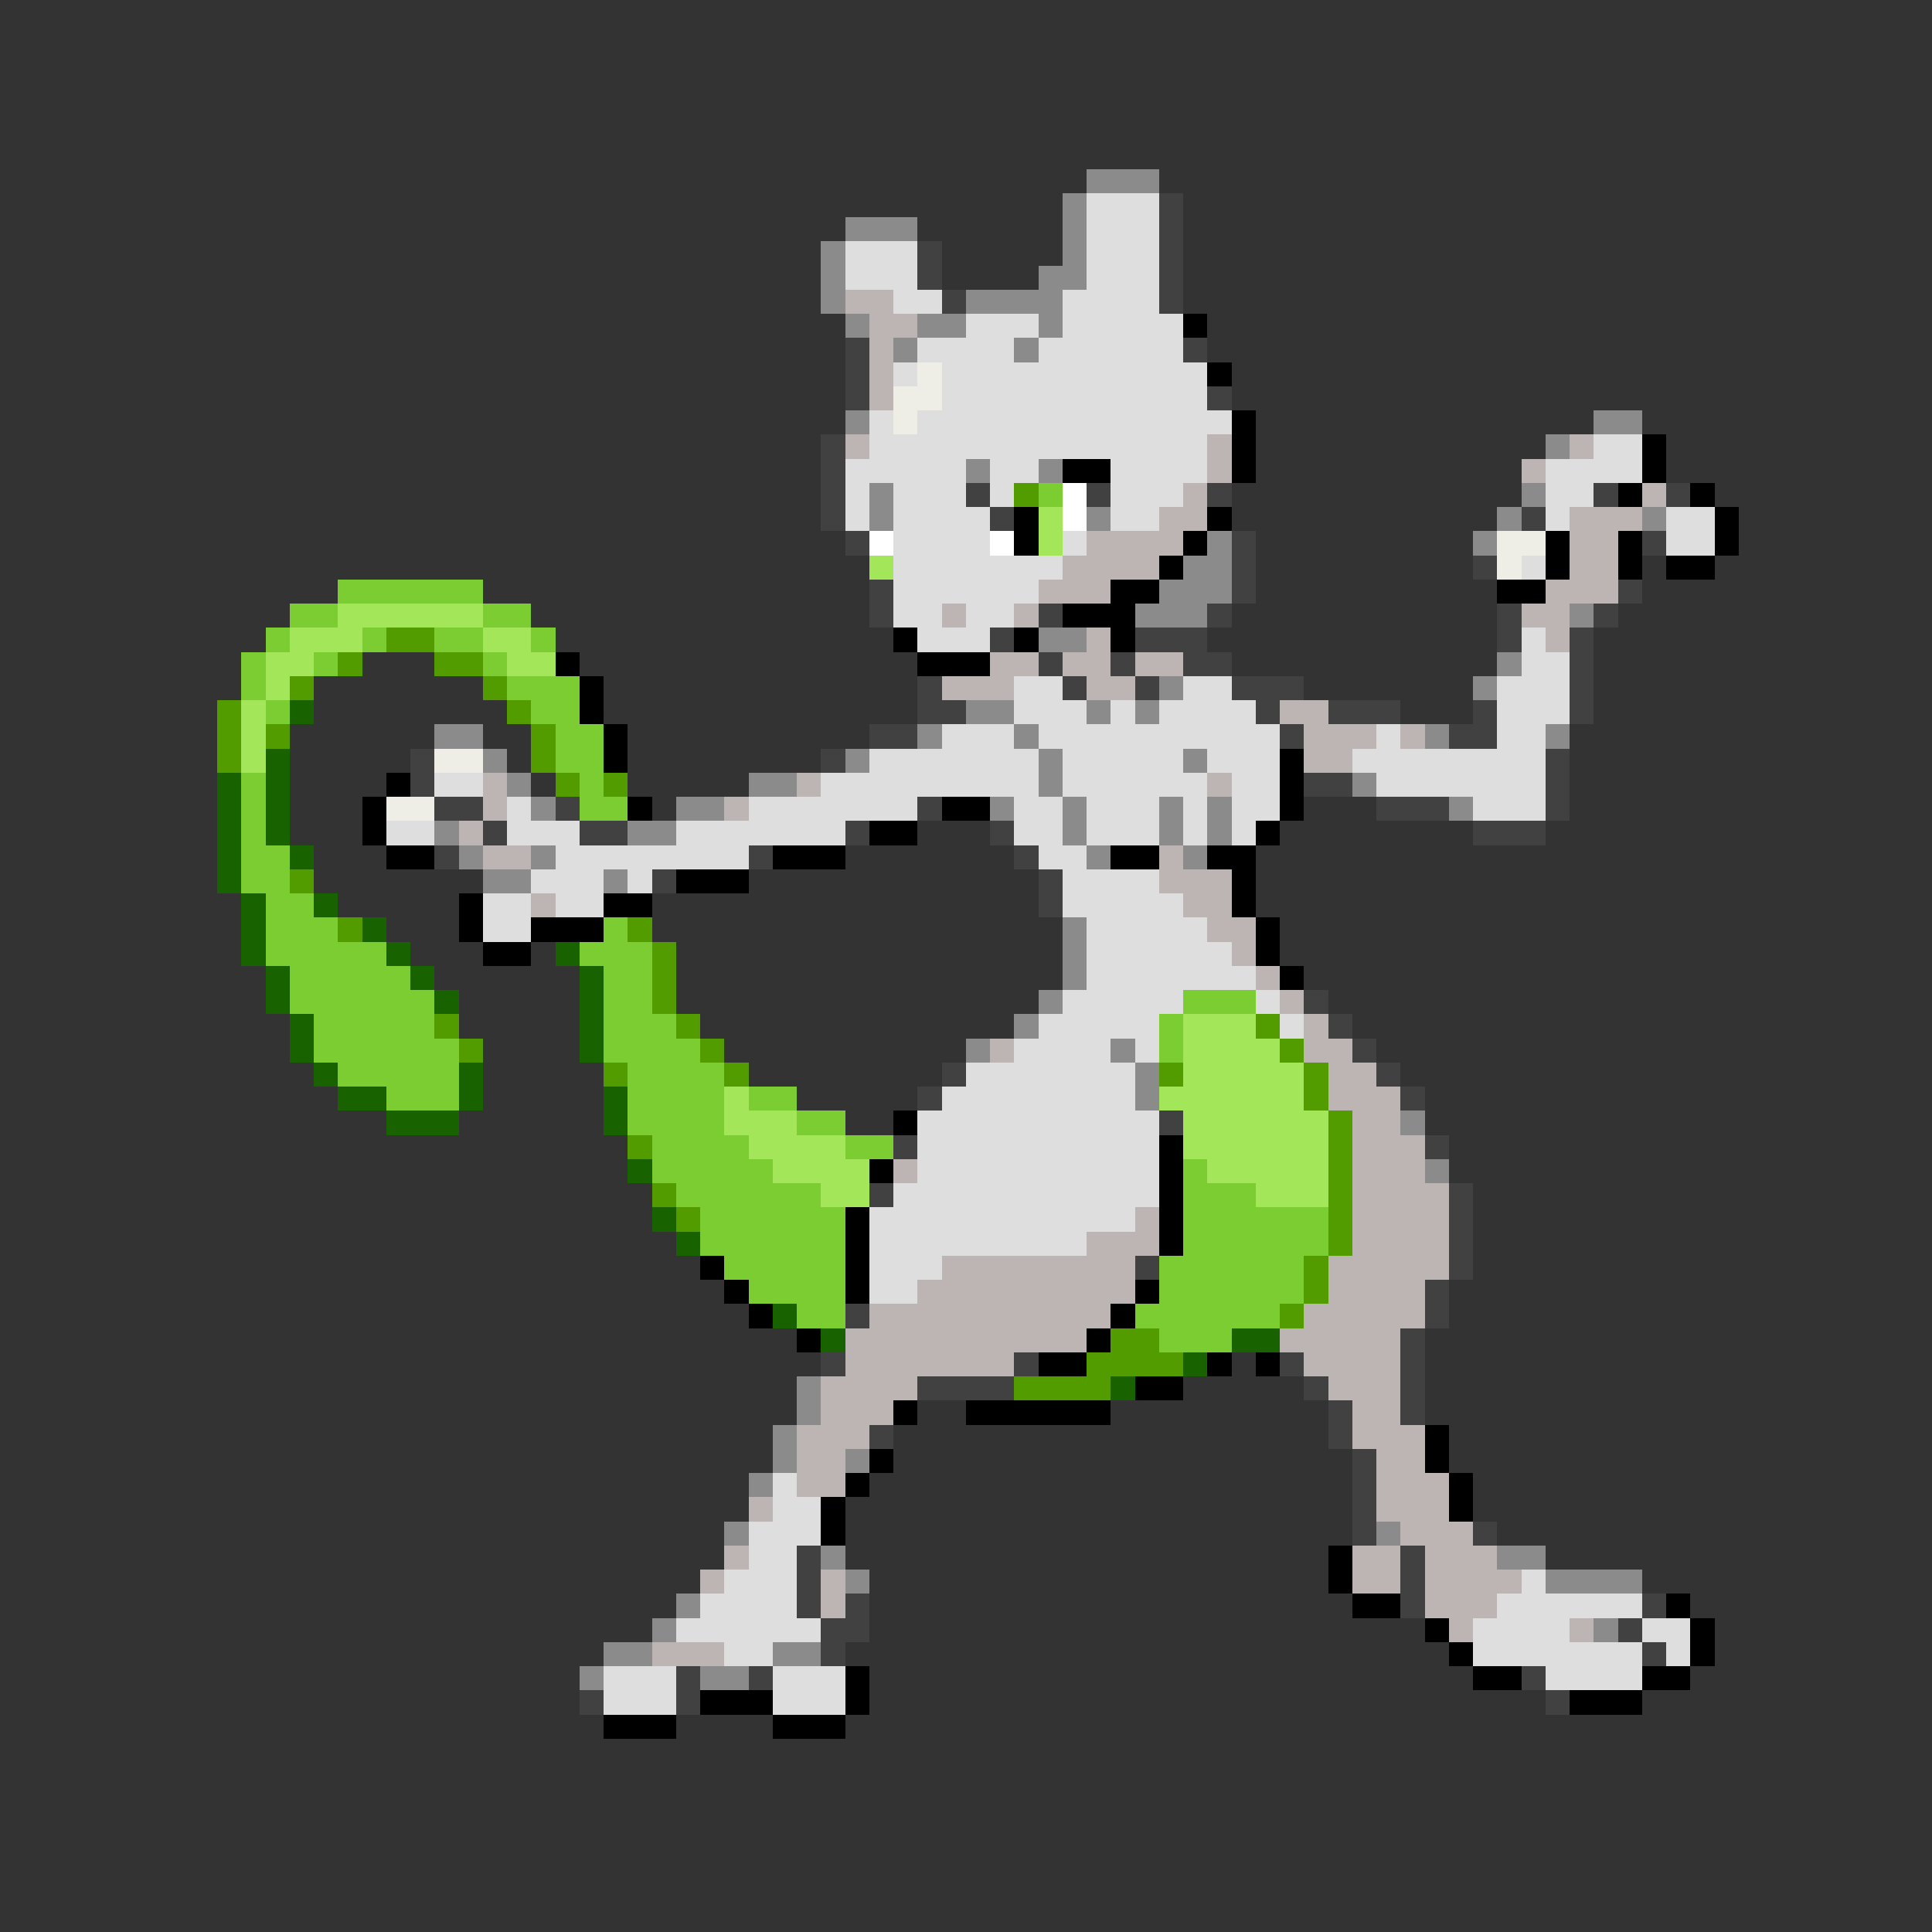 <svg xmlns="http://www.w3.org/2000/svg" viewBox="0 -0.5 80 80" shape-rendering="crispEdges">
<rect x="0" y="-0.5" width="80" height="80" fill="#333333" stroke="none"/>
<path stroke="#8b8b8b" d="M45 7h3M44 8h1M35 9h3M44 9h1M34 10h1M44 10h1M34 11h1M43 11h2M34 12h1M40 12h4M35 13h1M38 13h2M43 13h1M37 14h1M42 14h1M35 17h1M66 17h2M64 18h1M40 19h1M43 19h1M36 20h1M63 20h1M36 21h1M45 21h1M62 21h1M68 21h1M50 22h1M61 22h1M49 23h2M48 24h3M47 25h3M65 25h1M43 26h2M62 27h1M48 28h1M61 28h1M40 29h2M45 29h1M47 29h1M18 30h2M38 30h1M42 30h1M59 30h1M64 30h1M20 31h1M35 31h1M43 31h1M49 31h1M21 32h1M31 32h2M43 32h1M56 32h1M22 33h1M28 33h2M41 33h1M44 33h1M48 33h1M50 33h1M60 33h1M18 34h1M26 34h2M44 34h1M48 34h1M50 34h1M19 35h1M22 35h1M45 35h1M49 35h1M20 36h2M25 36h1M44 38h1M44 39h1M44 40h1M43 41h1M42 42h1M40 43h1M46 43h1M47 44h1M47 45h1M58 46h1M59 48h1M33 57h1M33 58h1M32 59h1M32 60h1M35 60h1M31 61h1M30 63h1M57 63h1M34 64h1M62 64h2M35 65h1M64 65h4M28 66h1M27 67h1M66 67h1M25 68h2M32 68h2M24 69h1M29 69h2" />
<path stroke="#dedede" d="M45 8h3M45 9h3M35 10h3M45 10h3M35 11h3M45 11h3M37 12h2M44 12h4M40 13h3M44 13h5M38 14h4M43 14h6M37 15h1M39 15h11M39 16h11M36 17h1M38 17h13M36 18h14M66 18h2M35 19h5M41 19h2M46 19h4M64 19h4M35 20h1M37 20h3M41 20h1M46 20h3M64 20h2M35 21h1M37 21h4M46 21h2M64 21h1M69 21h2M37 22h4M44 22h1M69 22h2M37 23h7M63 23h1M37 24h6M37 25h2M40 25h2M38 26h3M63 26h1M63 27h2M42 28h2M49 28h2M62 28h3M42 29h3M46 29h1M48 29h4M62 29h3M39 30h3M43 30h10M57 30h1M62 30h2M36 31h7M44 31h5M50 31h3M56 31h8M18 32h2M34 32h9M44 32h6M51 32h2M57 32h7M21 33h1M31 33h7M42 33h2M45 33h3M49 33h1M51 33h2M61 33h3M16 34h2M21 34h3M28 34h7M42 34h2M45 34h3M49 34h1M51 34h1M23 35h8M43 35h2M22 36h3M26 36h1M44 36h4M20 37h2M23 37h2M44 37h5M20 38h2M45 38h5M45 39h6M45 40h7M44 41h5M52 41h1M43 42h5M53 42h1M42 43h4M47 43h1M40 44h7M39 45h8M38 46h10M38 47h10M38 48h10M37 49h11M36 50h11M36 51h9M36 52h3M36 53h2M32 61h1M32 62h2M31 63h3M31 64h2M30 65h3M63 65h1M29 66h4M62 66h6M28 67h6M61 67h4M68 67h2M30 68h2M61 68h7M69 68h1M25 69h3M32 69h3M64 69h4M25 70h3M32 70h3" />
<path stroke="#414141" d="M48 8h1M48 9h1M38 10h1M48 10h1M38 11h1M48 11h1M39 12h1M48 12h1M35 14h1M49 14h1M35 15h1M35 16h1M50 16h1M34 18h1M34 19h1M34 20h1M40 20h1M45 20h1M50 20h1M66 20h1M69 20h1M34 21h1M41 21h1M63 21h1M35 22h1M51 22h1M68 22h1M51 23h1M61 23h1M36 24h1M51 24h1M67 24h1M36 25h1M43 25h1M50 25h1M62 25h1M66 25h1M41 26h1M47 26h3M62 26h1M65 26h1M43 27h1M46 27h1M49 27h2M65 27h1M38 28h1M44 28h1M47 28h1M51 28h3M65 28h1M38 29h2M52 29h1M55 29h3M61 29h1M65 29h1M36 30h2M53 30h1M60 30h2M17 31h1M34 31h1M64 31h1M17 32h1M54 32h2M64 32h1M18 33h2M23 33h1M38 33h1M57 33h3M64 33h1M20 34h1M24 34h2M35 34h1M41 34h1M61 34h3M18 35h1M31 35h1M42 35h1M27 36h1M43 36h1M43 37h1M54 41h1M55 42h1M56 43h1M39 44h1M57 44h1M38 45h1M58 45h1M48 46h1M37 47h1M59 47h1M36 49h1M60 49h1M60 50h1M60 51h1M47 52h1M60 52h1M59 53h1M35 54h1M59 54h1M58 55h1M34 56h1M42 56h1M53 56h1M58 56h1M38 57h4M54 57h1M58 57h1M55 58h1M58 58h1M36 59h1M55 59h1M56 60h1M56 61h1M56 62h1M56 63h1M61 63h1M33 64h1M58 64h1M33 65h1M58 65h1M33 66h1M35 66h1M58 66h1M68 66h1M34 67h2M67 67h1M34 68h1M68 68h1M28 69h1M31 69h1M63 69h1M24 70h1M28 70h1M64 70h1" />
<path stroke="#bdb4b4" d="M35 12h2M36 13h2M36 14h1M36 15h1M36 16h1M35 18h1M50 18h1M65 18h1M50 19h1M63 19h1M49 20h1M68 20h1M48 21h2M65 21h3M45 22h4M65 22h2M44 23h4M65 23h2M43 24h3M64 24h3M39 25h1M42 25h1M63 25h2M45 26h1M64 26h1M41 27h2M44 27h2M47 27h2M39 28h3M45 28h2M53 29h2M54 30h3M58 30h1M54 31h2M20 32h1M33 32h1M50 32h1M20 33h1M30 33h1M19 34h1M20 35h2M48 35h1M48 36h3M22 37h1M49 37h2M50 38h2M51 39h1M52 40h1M53 41h1M54 42h1M41 43h1M54 43h2M55 44h2M55 45h3M56 46h2M56 47h3M37 48h1M56 48h3M56 49h4M47 50h1M56 50h4M45 51h3M56 51h4M39 52h8M55 52h5M38 53h9M55 53h4M36 54h10M54 54h5M35 55h10M53 55h5M35 56h7M54 56h4M34 57h4M55 57h3M34 58h3M56 58h2M33 59h3M56 59h3M33 60h2M57 60h2M33 61h2M57 61h3M31 62h1M57 62h3M58 63h3M30 64h1M56 64h2M59 64h3M29 65h1M34 65h1M56 65h2M59 65h4M34 66h1M59 66h3M60 67h1M65 67h1M27 68h3" />
<path stroke="#000000" d="M49 13h1M50 15h1M51 17h1M51 18h1M68 18h1M44 19h2M51 19h1M68 19h1M67 20h1M70 20h1M42 21h1M50 21h1M71 21h1M42 22h1M49 22h1M64 22h1M67 22h1M71 22h1M48 23h1M64 23h1M67 23h1M69 23h2M46 24h2M62 24h2M44 25h3M37 26h1M42 26h1M46 26h1M23 27h1M38 27h3M24 28h1M24 29h1M25 30h1M25 31h1M53 31h1M16 32h1M53 32h1M15 33h1M26 33h1M39 33h2M53 33h1M15 34h1M36 34h2M52 34h1M16 35h2M32 35h3M46 35h2M50 35h2M28 36h3M51 36h1M19 37h1M25 37h2M51 37h1M19 38h1M22 38h3M52 38h1M20 39h2M52 39h1M53 40h1M37 46h1M48 47h1M36 48h1M48 48h1M48 49h1M35 50h1M48 50h1M35 51h1M48 51h1M29 52h1M35 52h1M30 53h1M35 53h1M47 53h1M31 54h1M46 54h1M33 55h1M45 55h1M43 56h2M50 56h1M52 56h1M47 57h2M37 58h1M40 58h6M59 59h1M36 60h1M59 60h1M35 61h1M60 61h1M34 62h1M60 62h1M34 63h1M55 64h1M55 65h1M56 66h2M69 66h1M59 67h1M70 67h1M60 68h1M70 68h1M35 69h1M61 69h2M68 69h2M29 70h3M35 70h1M65 70h3M25 71h3M32 71h3" />
<path stroke="#eeeee6" d="M38 15h1M37 16h2M37 17h1M62 22h2M62 23h1M18 31h2M16 33h2" />
<path stroke="#529c00" d="M42 20h1M16 26h2M14 27h1M18 27h2M12 28h1M20 28h1M9 29h1M21 29h1M9 30h1M11 30h1M22 30h1M9 31h1M22 31h1M23 32h1M25 32h1M12 36h1M14 38h1M26 38h1M27 39h1M27 40h1M27 41h1M18 42h1M28 42h1M52 42h1M19 43h1M29 43h1M53 43h1M25 44h1M30 44h1M48 44h1M54 44h1M54 45h1M55 46h1M26 47h1M55 47h1M55 48h1M27 49h1M55 49h1M28 50h1M55 50h1M55 51h1M54 52h1M54 53h1M53 54h1M46 55h2M45 56h4M42 57h4" />
<path stroke="#7bcd31" d="M43 20h1M14 24h6M12 25h2M20 25h2M11 26h1M15 26h1M18 26h2M22 26h1M10 27h1M13 27h1M20 27h1M10 28h1M21 28h3M11 29h1M22 29h2M23 30h2M23 31h2M10 32h1M24 32h1M10 33h1M24 33h2M10 34h1M10 35h2M10 36h2M11 37h2M11 38h3M25 38h1M11 39h5M24 39h3M12 40h5M25 40h2M12 41h6M25 41h2M49 41h3M13 42h5M25 42h3M48 42h1M13 43h6M25 43h4M48 43h1M14 44h5M26 44h4M16 45h3M26 45h4M31 45h2M26 46h4M33 46h2M27 47h4M35 47h2M27 48h5M49 48h1M28 49h6M49 49h3M29 50h6M49 50h6M29 51h6M49 51h6M30 52h5M48 52h6M31 53h4M48 53h6M33 54h2M47 54h6M48 55h3" />
<path stroke="#ffffff" d="M44 20h1M44 21h1M36 22h1M41 22h1" />
<path stroke="#a4e65a" d="M43 21h1M43 22h1M36 23h1M14 25h6M12 26h3M20 26h2M11 27h2M21 27h2M11 28h1M10 29h1M10 30h1M10 31h1M49 42h3M49 43h4M49 44h5M30 45h1M48 45h6M30 46h3M49 46h6M31 47h4M49 47h6M32 48h4M50 48h5M34 49h2M52 49h3" />
<path stroke="#186200" d="M12 29h1M11 31h1M9 32h1M11 32h1M9 33h1M11 33h1M9 34h1M11 34h1M9 35h1M12 35h1M9 36h1M10 37h1M13 37h1M10 38h1M15 38h1M10 39h1M16 39h1M23 39h1M11 40h1M17 40h1M24 40h1M11 41h1M18 41h1M24 41h1M12 42h1M24 42h1M12 43h1M24 43h1M13 44h1M19 44h1M14 45h2M19 45h1M25 45h1M16 46h3M25 46h1M26 48h1M27 50h1M28 51h1M32 54h1M34 55h1M51 55h2M49 56h1M46 57h1" />
</svg>